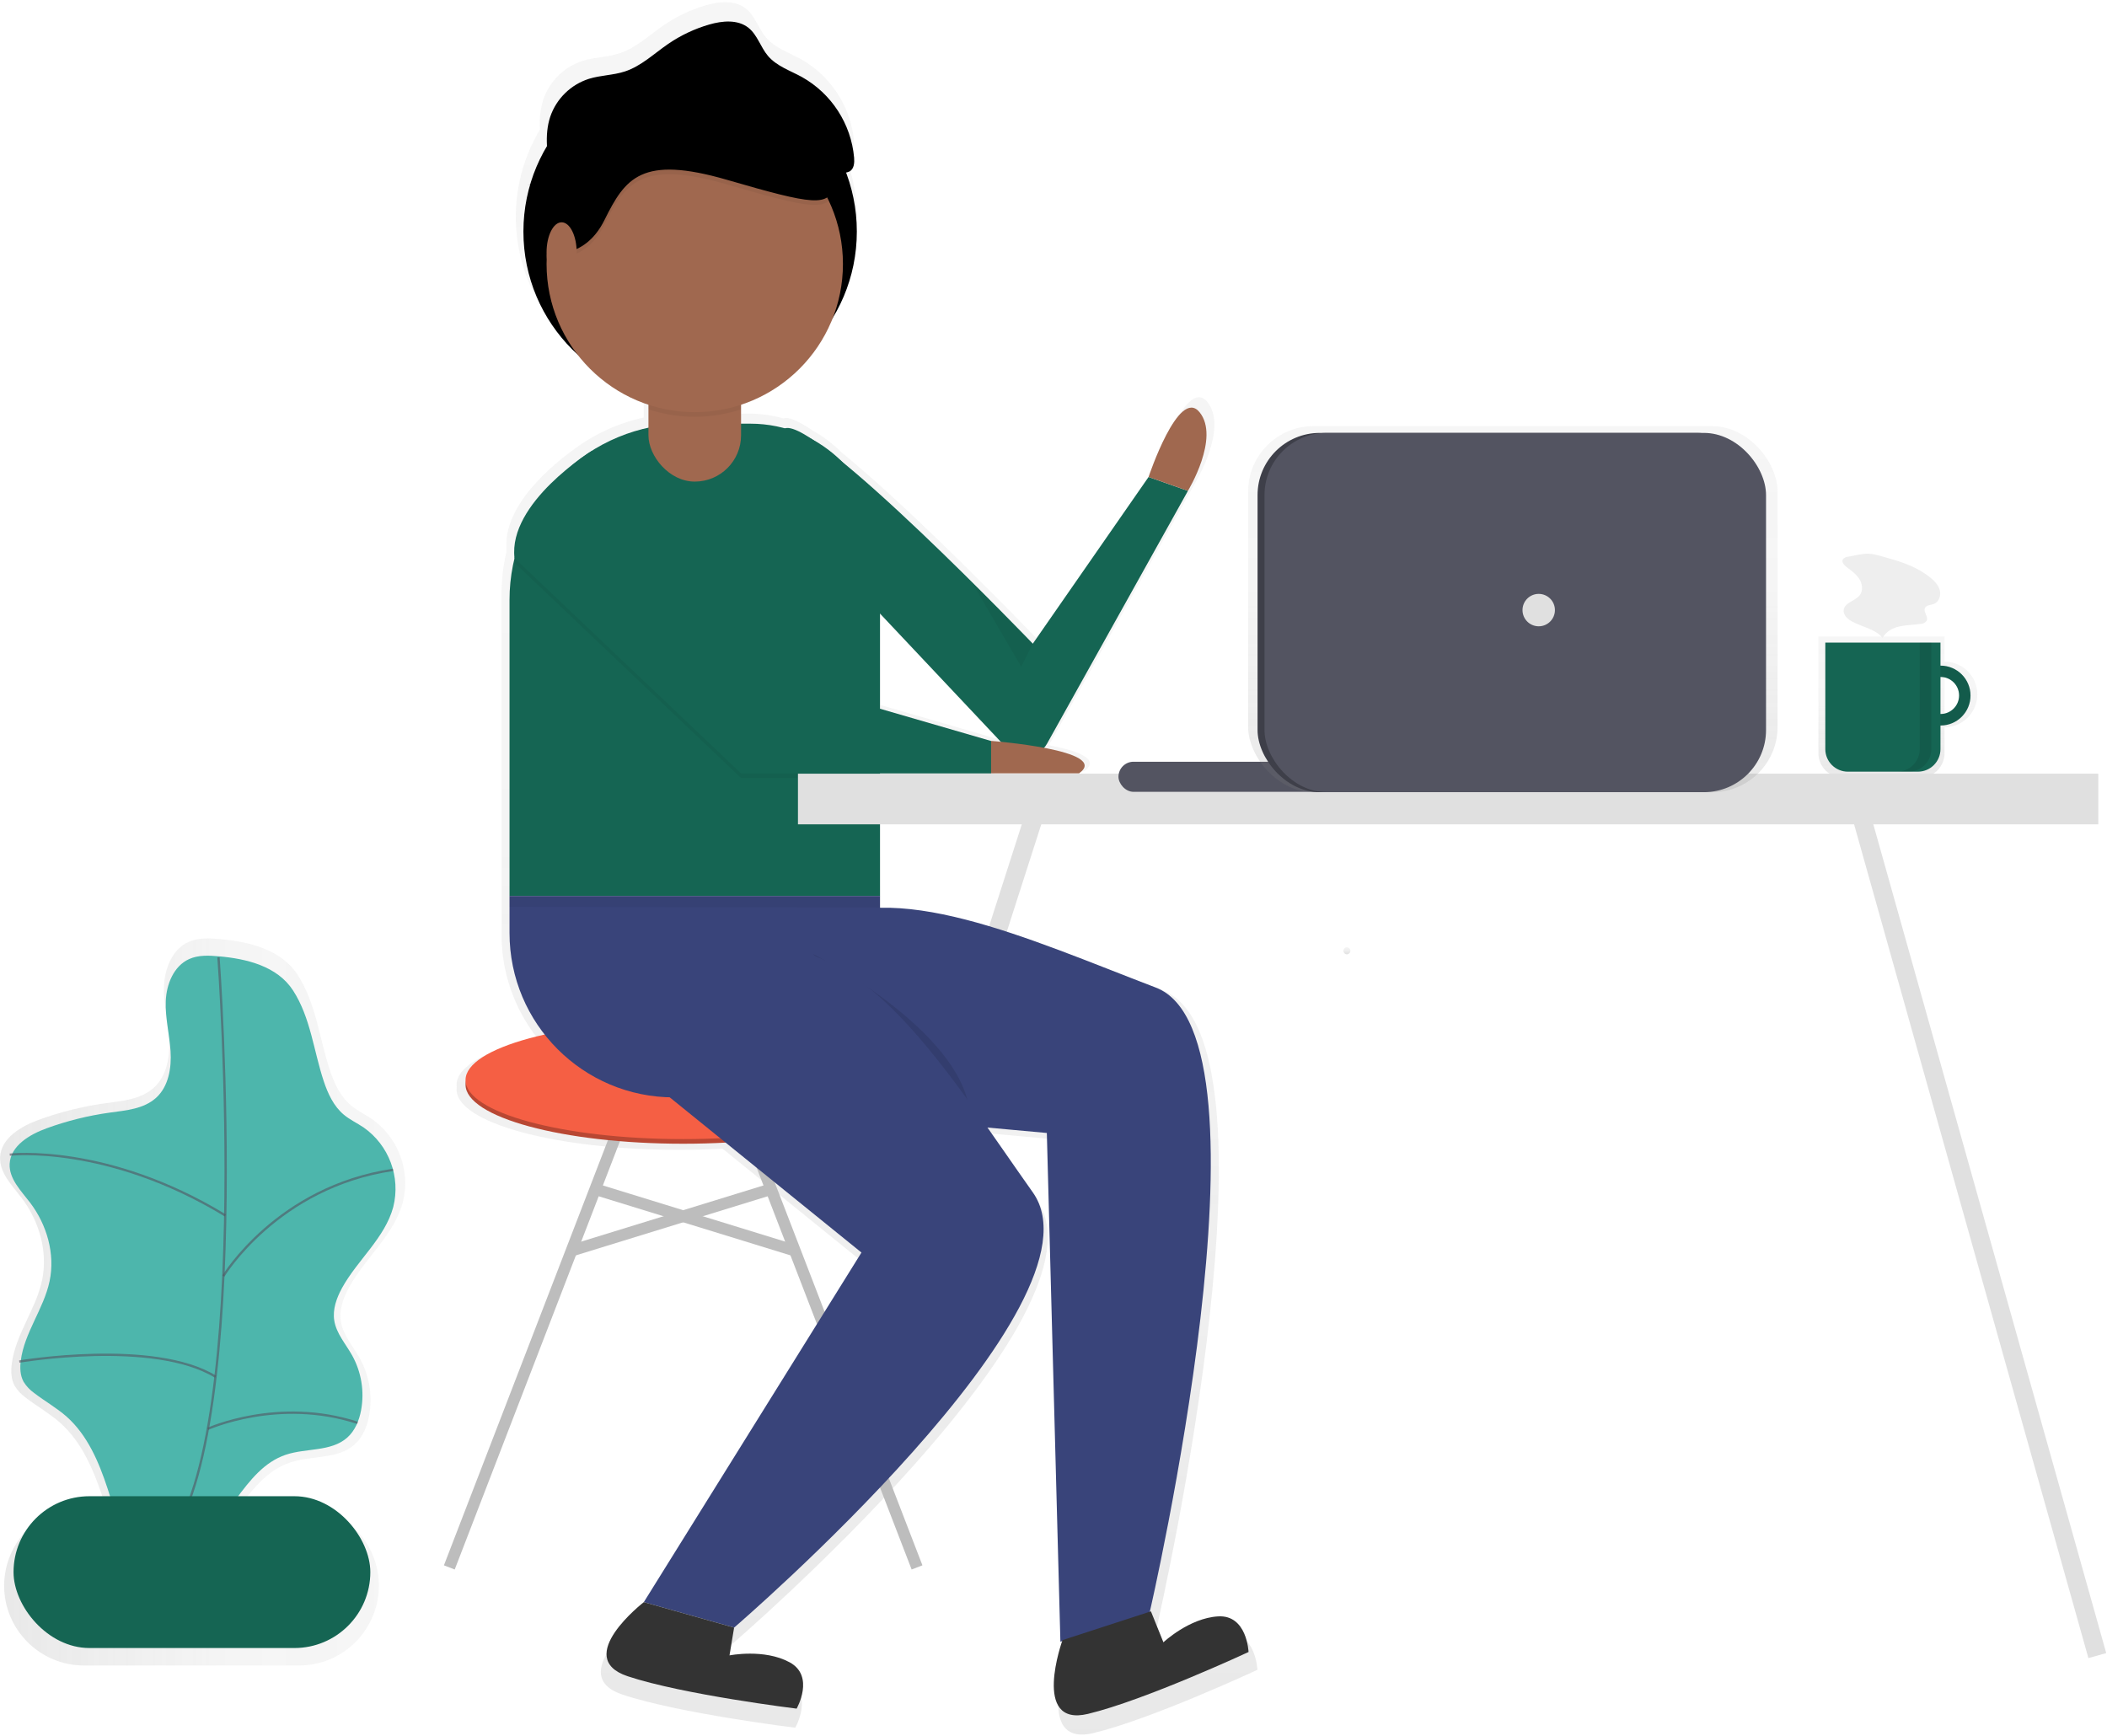 <?xml version="1.0" encoding="UTF-8"?>
<svg width="910px" height="750px" viewBox="0 0 910 750" version="1.1" xmlns="http://www.w3.org/2000/svg" xmlns:xlink="http://www.w3.org/1999/xlink">
    <!-- Generator: Sketch 52.4 (67378) - http://www.bohemiancoding.com/sketch -->
    <title>Untitled</title>
    <desc>Created with Sketch.</desc>
    <defs>
        <linearGradient x1="50.004%" y1="100%" x2="50.004%" y2="0%" id="linearGradient-1">
            <stop stop-color="#808080" stop-opacity="0.25" offset="0%"></stop>
            <stop stop-color="#808080" stop-opacity="0.12" offset="54%"></stop>
            <stop stop-color="#808080" stop-opacity="0.1" offset="100%"></stop>
        </linearGradient>
        <linearGradient x1="50.006%" y1="99.997%" x2="50.006%" y2="0.006%" id="linearGradient-2">
            <stop stop-color="#808080" stop-opacity="0.25" offset="0%"></stop>
            <stop stop-color="#808080" stop-opacity="0.12" offset="54%"></stop>
            <stop stop-color="#808080" stop-opacity="0.1" offset="100%"></stop>
        </linearGradient>
        <linearGradient x1="-0.016%" y1="49.987%" x2="100.035%" y2="49.987%" id="linearGradient-3">
            <stop stop-color="#808080" stop-opacity="0.25" offset="0%"></stop>
            <stop stop-color="#808080" stop-opacity="0.12" offset="54%"></stop>
            <stop stop-color="#808080" stop-opacity="0.1" offset="100%"></stop>
        </linearGradient>
        <linearGradient x1="50%" y1="100%" x2="50%" y2="1.89478063e-12%" id="linearGradient-4">
            <stop stop-color="#808080" stop-opacity="0.25" offset="0%"></stop>
            <stop stop-color="#808080" stop-opacity="0.12" offset="54%"></stop>
            <stop stop-color="#808080" stop-opacity="0.1" offset="100%"></stop>
        </linearGradient>
    </defs>
    <g id="Page-1" stroke="none" stroke-width="1" fill="none" fill-rule="evenodd">
        <g id="hello">
            <g id="Group" opacity="0.7" transform="translate(785, 274)" fill="url(#linearGradient-1)" fill-rule="nonzero">
                <path d="M54.83,11.81 L54.83,0.91 L0.36,0.91 L0.36,51.3 C0.36,57.165 5.115,61.92 10.98,61.92 L44.21,61.92 C50.075,61.92 54.83,57.165 54.83,51.3 L54.83,40.11 C62.653,40.11 68.995,33.768 68.995,25.945 C68.995,18.122 62.653,11.78 54.83,11.78 L54.83,11.81 Z M54.83,34.69 L54.83,17.25 C58.014,17.142 61.003,18.779 62.627,21.52 C64.251,24.261 64.251,27.669 62.627,30.41 C61.003,33.151 58.014,34.788 54.83,34.68 L54.83,34.69 Z" id="Shape"></path>
            </g>
            <path d="M838.12,287.51 C830.979,287.51 825.19,293.299 825.19,300.44 C825.19,307.581 830.979,313.37 838.12,313.37 C845.261,313.37 851.05,307.581 851.05,300.44 C851.05,293.299 845.261,287.51 838.12,287.51 Z M838.12,308.4 C833.702,308.4 830.12,304.818 830.12,300.4 C830.12,295.982 833.702,292.4 838.12,292.4 C842.538,292.4 846.12,295.982 846.12,300.4 C846.12,304.818 842.538,308.4 838.12,308.4 Z" id="Shape" fill="#156553" fill-rule="nonzero"></path>
            <path d="M838.12,287.51 C830.979,287.51 825.19,293.299 825.19,300.44 C825.19,307.581 830.979,313.37 838.12,313.37 C845.261,313.37 851.05,307.581 851.05,300.44 C851.05,293.299 845.261,287.51 838.12,287.51 Z M838.12,308.4 C833.702,308.4 830.12,304.818 830.12,300.4 C830.12,295.982 833.702,292.4 838.12,292.4 C842.538,292.4 846.12,295.982 846.12,300.4 C846.12,304.818 842.538,308.4 838.12,308.4 Z" id="Shape" fill="#000000" fill-rule="nonzero" opacity="0.1"></path>
            <path d="M788.34,277.56 L838.08,277.56 L838.08,323.56 C838.08,328.945 833.715,333.31 828.33,333.31 L798.09,333.31 C792.705,333.31 788.34,328.945 788.34,323.56 L788.34,277.56 Z" id="Path" fill="#156553"></path>
            <path d="M829.12,277.56 L829.12,323.56 C829.12,326.133 828.098,328.6 826.279,330.419 C824.46,332.238 821.993,333.26 819.42,333.26 L824.42,333.26 C829.777,333.26 834.12,328.917 834.12,323.56 L834.12,277.56 L829.12,277.56 Z" id="Path" fill="#000000" opacity="0.1"></path>
            <path d="M798.12,240.48 C797.256,240.507 796.45,240.918 795.92,241.6 C795.27,242.78 796.45,244.12 797.53,244.93 C799.53,246.43 801.62,247.93 802.98,250 C804.34,252.07 804.76,255 803.28,257 C801.35,259.62 796.73,260.19 796.28,263.41 C795.99,265.48 797.78,267.25 799.6,268.29 C804.08,270.86 809.86,271.54 813.1,275.56 C814.44,272.8 817.45,271.2 820.44,270.56 C823.43,269.92 826.54,269.93 829.58,269.47 C830.596,269.451 831.541,268.945 832.12,268.11 C832.97,266.39 830.55,264.32 831.39,262.6 C832.03,261.28 833.89,261.39 835.25,260.86 C837.47,260 838.38,257.15 837.75,254.86 C837.12,252.57 835.34,250.77 833.47,249.3 C828.47,245.3 822.37,243.01 816.24,241.3 C813.39,240.52 810.04,239.3 807.08,239.18 C804.12,239.06 800.98,240 798.12,240.48 Z" id="Path" fill="#EEEEEE"></path>
            <path d="M449.06,345.02 L345.06,669.02" id="Path" stroke="#E0E0E0" stroke-width="8"></path>
            <g id="Group" opacity="0.7" transform="translate(197, 0)" fill="url(#linearGradient-2)" fill-rule="nonzero">
                <path d="M332.64,705.51 C319.85,706.25 308.45,716.97 308.45,716.97 L302.94,703.3 L302.49,703.45 C305.18,691.67 359.96,448.73 305.12,427.79 C262.99,411.7 218.3,391.79 183.28,392.53 L183.28,335.11 L232.37,335.11 L232.37,333.11 L271.23,333.11 C278.68,327.79 267.85,324.11 255.76,321.84 C256.254,321.276 256.69,320.663 257.06,320.01 L319.3,208.34 C319.3,208.34 333.62,184.82 324.41,173.57 C315.2,162.32 301.91,202.21 301.91,202.21 L250.78,275.84 C250.78,275.84 199.12,222.03 166.34,195.28 C162.697,191.668 158.587,188.561 154.12,186.04 C148.12,181.99 143.59,179.88 141.35,180.71 L141.29,180.71 C136.314,179.331 131.174,178.632 126.01,178.63 L121.92,178.63 L121.92,170.24 C140.474,164.114 155.332,150.037 162.45,131.84 C174.139,112.479 176.292,88.823 168.29,67.67 C168.9,67.596 169.487,67.392 170.01,67.07 C171.86,65.88 172.01,63.27 171.87,61.07 C170.506,46.111 161.857,32.786 148.75,25.45 C143.57,22.62 137.63,20.66 133.81,16.16 C130.53,12.29 129.15,6.88 125.17,3.72 C120.45,-0.03 113.63,0.61 107.84,2.29 C101.394,4.156 95.287,7.039 89.75,10.83 C83.49,15.12 77.83,20.63 70.62,23.01 C65.5,24.7 59.94,24.66 54.78,26.25 C46.754,28.791 40.404,34.981 37.66,42.94 C36.355,47.142 35.859,51.553 36.2,55.94 C33.063,61.182 30.593,66.795 28.85,72.65 L27.69,73.28 L28.81,72.78 C20.829,99.717 28.875,128.848 49.55,147.87 C57.558,158.295 68.516,166.072 81,170.19 L81,180.34 C72.093,182.261 63.596,185.741 55.9,190.62 C55.9,190.62 55.25,191.02 54.13,191.78 L53.79,192.01 C46.22,197.15 20.86,215.91 21.72,236.19 C21.72,236.97 21.72,237.753 21.72,238.54 C20.336,244.399 19.634,250.399 19.63,256.42 L19.63,403.65 C19.604,419.91 25.061,435.704 35.12,448.48 C13.78,453.26 0.18,460.48 0.18,468.59 C0.282,469.253 0.282,469.927 0.18,470.59 C0.18,484.99 43.18,496.67 96.31,496.67 C102.73,496.67 109,496.5 115.07,496.17 L175.07,544.73 L78.97,699.21 C78.97,699.21 47.27,723.75 71.81,731.94 C96.35,740.13 146.47,746.26 146.47,746.26 C146.47,746.26 154.65,731.94 143.4,725.81 C132.15,719.68 116.81,722.74 116.81,722.74 L118.81,710.47 C118.81,710.47 285.51,567.29 250.74,518.21 C244.09,508.82 237.44,499.13 230.74,489.59 L256.98,491.98 L262.98,716.74 L263.73,716.5 C262.23,720.92 251.63,754.24 275.13,748.6 C300.29,742.6 346.06,721.27 346.06,721.27 C346.06,721.27 345.43,704.77 332.64,705.51 Z M232.37,318.77 L183.28,304.52 L183.28,262.52 L236.63,319.11 C234.01,318.9 232.37,318.77 232.37,318.77 Z" id="Shape"></path>
            </g>
            <circle id="Oval" fill="#000000" cx="298.06" cy="100.02" r="72"></circle>
            <path d="M380.06,265.02 L435.01,323.35 C437.355,325.843 440.749,327.068 444.146,326.647 C447.542,326.226 450.534,324.21 452.2,321.22 L513.06,212.03 L496.06,206.03 L446.06,278.03 C446.06,278.03 352.19,180.19 339.06,185.03 C325.93,189.87 380.06,265.02 380.06,265.02 Z" id="Path" fill="#156553"></path>
            <path d="M275.06,467.02 L194.06,677.02" id="Path" stroke="#BDBDBD" stroke-width="5"></path>
            <path d="M315.06,467.02 L396.06,677.02" id="Path" stroke="#BDBDBD" stroke-width="5"></path>
            <ellipse id="Oval" fill="#B84733" cx="295.06" cy="468.52" rx="94" ry="25.5"></ellipse>
            <ellipse id="Oval" fill="#F55F44" cx="295.06" cy="466.52" rx="94" ry="25.5"></ellipse>
            <path d="M255.5,513.15 L344.19,540.48" id="Path" stroke="#BDBDBD" stroke-width="5"></path>
            <path d="M334.61,513.15 L245.92,540.48" id="Path" stroke="#BDBDBD" stroke-width="5"></path>
            <path d="M296.15,183 L324.06,183 C354.988,183 380.06,208.072 380.06,239 L380.06,387 L220.06,387 L220.06,259.11 C220.055,238.926 228.069,219.567 242.339,205.293 C256.609,191.019 275.966,183 296.15,183 Z" id="Path" fill="#156553"></path>
            <path d="M220.06,387 L380.06,387 L380.06,474 L291.06,474 C251.848,474 220.06,442.212 220.06,403 L220.06,387 Z" id="Path" fill="#39447A"></path>
            <path d="M222.22,243.06 L320.06,336.06 L428.06,336.06 L428.06,322.06 L335.06,295.06 L255.51,196.82 C255.51,196.82 219.38,219.11 222.22,243.06 Z" id="Path" fill="#000000" opacity="0.05"></path>
            <path d="M222.22,241.06 L320.06,334.06 L428.06,334.06 L428.06,320.06 L335.06,293.06 L255.51,194.82 C255.51,194.82 219.38,217.11 222.22,241.06 Z" id="Path" fill="#156553"></path>
            <path d="M428.06,320.02 C428.06,320.02 480.06,324.02 466.06,334.02 L428.06,334.02 L428.06,320.02 Z" id="Path" fill="#A0684F"></path>
            <path d="M496.06,206.02 C496.06,206.02 509.06,167.02 518.06,178.02 C527.06,189.02 513.06,212.02 513.06,212.02 L496.06,206.02 Z" id="Path" fill="#A0684F"></path>
            <polygon id="Path" fill="#000000" opacity="0.05" points="220.06 387.02 220.06 391.68 380.06 392.02 380.06 387.02"></polygon>
            <path d="M344.52,479.56 L452.12,489.37 L457.98,709.11 L496.51,696.57 C496.51,696.57 554.14,447.57 499.19,426.57 C444.24,405.57 384.84,377.94 349.38,400.47 C313.92,423 344.52,479.56 344.52,479.56 Z" id="Path" fill="#39447A"></path>
            <path d="M351.06,412.02 C351.06,412.02 410.06,442.02 418.06,476.02" id="Path" fill="#000000" opacity="0.1"></path>
            <path d="M288.06,473.02 L372.06,541.02 L278.06,692.02 L317.06,703.02 C317.06,703.02 480.06,563.02 446.06,515.02 C412.06,467.02 378.06,411.02 336.06,410.02 C294.06,409.02 288.06,473.02 288.06,473.02 Z" id="Path" fill="#39447A"></path>
            <polygon id="Path" fill="#000000" opacity="0.05" points="420.06 252.02 441.06 288.02 446.06 278.02"></polygon>
            <path d="M278.06,692.02 C278.06,692.02 247.06,716.02 271.06,724.02 C295.06,732.02 344.06,738.02 344.06,738.02 C344.06,738.02 352.06,724.02 341.06,718.02 C330.06,712.02 315.06,715.02 315.06,715.02 L317.06,703.02 L278.06,692.02 Z" id="Path" fill="#333333"></path>
            <path d="M458.88,708.43 C458.88,708.43 445.26,746.19 469.88,740.29 C494.5,734.39 539.24,713.56 539.24,713.56 C539.24,713.56 538.63,697.45 526.12,698.17 C513.61,698.89 502.47,709.37 502.47,709.37 L497.08,696 L458.88,708.43 Z" id="Path" fill="#333333"></path>
            <rect id="Rectangle" fill="#A0684F" x="280.06" y="148.02" width="40" height="60" rx="20"></rect>
            <path d="M300.06,150.02 C289.014,150.02 280.06,158.974 280.06,170.02 L280.06,176.82 C293.051,181.094 307.069,181.094 320.06,176.82 L320.06,170.02 C320.06,164.716 317.953,159.629 314.202,155.878 C310.451,152.127 305.364,150.02 300.06,150.02 Z" id="Path" fill="#000000" opacity="0.05"></path>
            <circle id="Oval" fill="#A0684F" cx="300.06" cy="114.02" r="64"></circle>
            <path d="M236.06,111.11 C236.06,111.11 252.06,115.23 261.06,97.05 C270.06,78.87 277.06,68.95 314.06,79.69 C351.06,90.43 358.5,91.75 360.28,81.59 C361.5,74.65 348.34,57.78 339.88,47.8 C335.76,42.93 329.03,40.02 321.88,40.02 L280.06,40.02 L255.06,51.59 L236.06,68.12 L232.06,90.44 L236.06,111.11 Z" id="Path" fill="#000000" opacity="0.05"></path>
            <path d="M236.06,109.11 C236.06,109.11 252.06,113.23 261.06,95.05 C270.06,76.87 277.06,66.95 314.06,77.69 C351.06,88.43 358.5,89.75 360.28,79.59 C361.5,72.65 348.34,55.78 339.88,45.8 C335.76,40.93 329.03,38.02 321.88,38.02 L280.06,38.02 L255.06,49.59 L236.06,66.12 L232.06,88.44 L236.06,109.11 Z" id="Path" fill="#000000"></path>
            <ellipse id="Oval" fill="#A0684F" cx="242.56" cy="109.02" rx="6.5" ry="13"></ellipse>
            <path d="M237.91,75.57 C236.43,67.2 234.97,58.41 237.67,50.35 C240.352,42.567 246.561,36.513 254.41,34.03 C259.41,32.48 264.89,32.51 269.9,30.86 C276.95,28.54 282.48,23.15 288.61,18.95 C294.025,15.243 299.997,12.424 306.3,10.6 C311.96,8.96 318.63,8.33 323.25,12 C327.13,15.09 328.48,20.38 331.69,24.16 C335.43,28.56 341.23,30.47 346.3,33.24 C359.122,40.424 367.575,53.471 368.89,68.11 C369.06,70.26 368.89,72.81 367.07,73.97 C365.945,74.544 364.676,74.777 363.42,74.64 C337.84,74.27 312.23,73.91 286.76,71.56 C278.84,70.83 270.91,69.91 262.96,70.21 C250.676,70.697 238.682,74.086 227.96,80.1" id="Path" fill="#000000"></path>
            <g id="Group" opacity="0.7" transform="translate(0, 405)" fill="url(#linearGradient-3)">
                <path d="M174,114.26 C177.375,100.63 172.023,86.327 160.53,78.26 C157.53,76.26 154.25,74.73 151.53,72.42 C146.97,68.58 144.36,62.91 142.48,57.24 C137.96,43.66 136.53,28.43 128.6,16.16 C121.38,4.99 107.33,1.72 94.86,0.61 C90.32,0.2 85.55,-0.01 81.4,1.87 C74.45,5.01 71.14,13.22 70.83,20.87 C70.52,28.52 72.5,36.01 73,43.61 C73.5,51.21 72.14,59.61 66.52,64.75 C60.9,69.89 52.87,70.52 45.42,71.55 C35.666,72.903 26.083,75.282 16.83,78.65 C9.06,81.48 0.41,86.58 0.04,94.84 C-0.26,101.59 5.19,106.98 9.28,112.35 C16.93,122.35 20.75,135.64 18.16,147.99 C15.52,160.56 6.69,171.35 5.08,184.1 C4.67,187.34 4.79,190.78 6.36,193.64 C7.607,195.653 9.25,197.392 11.19,198.75 C15.99,202.46 21.35,205.44 25.89,209.46 C35.36,217.85 40.49,230.02 44.44,242.04 C44.82,243.2 45.16,244.37 45.52,245.53 L36.21,245.53 C17.218,245.585 1.835,260.968 1.78,279.96 C1.835,298.952 17.218,314.335 36.21,314.39 L129.21,314.39 C148.202,314.335 163.585,298.952 163.64,279.96 C163.618,260.909 148.171,245.476 129.12,245.47 L103.66,245.47 C109.66,237.4 115.98,229.82 125.28,226.71 C134.58,223.6 145.83,225.43 153.13,218.94 C156.69,215.78 158.58,211.1 159.45,206.42 C160.991,197.943 159.55,189.194 155.37,181.66 C152.44,176.43 148.16,171.66 147.23,165.76 C146.44,160.7 148.23,155.57 150.74,151.08 C157.77,138.29 170.21,128.36 174,114.26 Z" id="Path"></path>
            </g>
            <path d="M94.49,413.06 C90.17,412.67 85.63,412.47 81.67,414.26 C75.06,417.26 71.9,425.07 71.6,432.32 C71.3,439.57 73.19,446.73 73.66,453.98 C74.13,461.23 72.84,469.2 67.49,474.11 C62.14,479.02 54.49,479.6 47.4,480.58 C38.11,481.867 28.983,484.133 20.17,487.34 C12.77,490.03 4.53,494.9 4.17,502.76 C3.89,509.19 9.07,514.32 12.97,519.43 C20.26,529 23.89,541.61 21.42,553.37 C18.9,565.37 10.49,575.62 8.97,587.76 C8.58,590.84 8.69,594.12 10.19,596.84 C11.377,598.759 12.942,600.416 14.79,601.71 C19.36,605.24 24.46,608.08 28.79,611.91 C37.79,619.91 42.69,631.49 46.45,642.91 C50.149,654.171 53.046,665.68 55.12,677.35 C62.89,672.35 72.93,672.43 81.22,668.35 C98.87,659.7 104.81,634.62 123.45,628.35 C132.27,625.4 143.02,627.13 149.97,620.95 C153.36,617.95 155.16,613.49 155.97,609.03 C157.437,600.977 156.077,592.665 152.12,585.5 C149.33,580.5 145.25,576 144.36,570.36 C143.6,565.54 145.36,560.66 147.7,556.36 C154.4,544.18 166.25,534.73 169.86,521.3 C173.092,508.308 167.993,494.666 157.03,486.98 C154.2,485.07 151.03,483.62 148.43,481.42 C144.08,477.76 141.61,472.36 139.81,466.97 C135.5,454.04 134.14,439.53 126.59,427.85 C119.74,417.23 106.36,414.11 94.49,413.06 Z" id="Path" fill="#4DB6AC"></path>
            <path d="M94.36,413.5 C94.36,413.5 110.76,633.11 68.12,670.86" id="Path" stroke="#535461" opacity="0.6"></path>
            <rect id="Rectangle" fill="#156553" x="5.85" y="646.27" width="154.09" height="65.57" rx="32.78"></rect>
            <path d="M4.21,498.74 C4.21,498.74 46.12,493.85 97.29,524.98" id="Path" stroke="#535461" opacity="0.6"></path>
            <path d="M96.47,551.19 C96.47,551.19 119.76,512.67 169.76,505.3" id="Path" stroke="#535461" opacity="0.6"></path>
            <path d="M8.31,588.11 C8.31,588.11 66.4,578.26 93.09,594.66" id="Path" stroke="#535461" opacity="0.6"></path>
            <path d="M89.78,617.16 C89.78,617.16 120.19,603.36 154.4,614.57" id="Path" stroke="#535461" opacity="0.6"></path>
            <path d="M581.72,412.19 C582.548,412.19 583.22,411.518 583.22,410.69 C583.22,409.862 582.548,409.19 581.72,409.19 C580.892,409.19 580.22,409.862 580.22,410.69 C580.22,411.518 580.892,412.19 581.72,412.19 Z" id="Path" fill="url(#linearGradient-4)"></path>
            <path d="M801.82,345.02 L905.82,715.11" id="Path" stroke="#E0E0E0" stroke-width="8"></path>
            <rect id="Rectangle" fill="#E0E0E0" x="344.63" y="334.18" width="561.61" height="21.88"></rect>
            <rect id="Rectangle" fill="#535461" x="483.06" y="329.02" width="92" height="13" rx="6.5"></rect>
            <g id="Group" opacity="0.7" transform="translate(539, 184)" fill="url(#linearGradient-4)">
                <rect id="Rectangle" x="0.06" y="0.08" width="228.66" height="158.1" rx="28.22"></rect>
            </g>
            <rect id="Rectangle" fill="#3E3F49" x="543.13" y="186.99" width="216.61" height="155.18" rx="26.84"></rect>
            <rect id="Rectangle" fill="#535461" x="546.13" y="186.99" width="216.61" height="155.18" rx="26.84"></rect>
            <circle id="Oval" fill="#E0E0E0" cx="664.56" cy="263.52" r="7"></circle>
        </g>
    </g>
</svg>